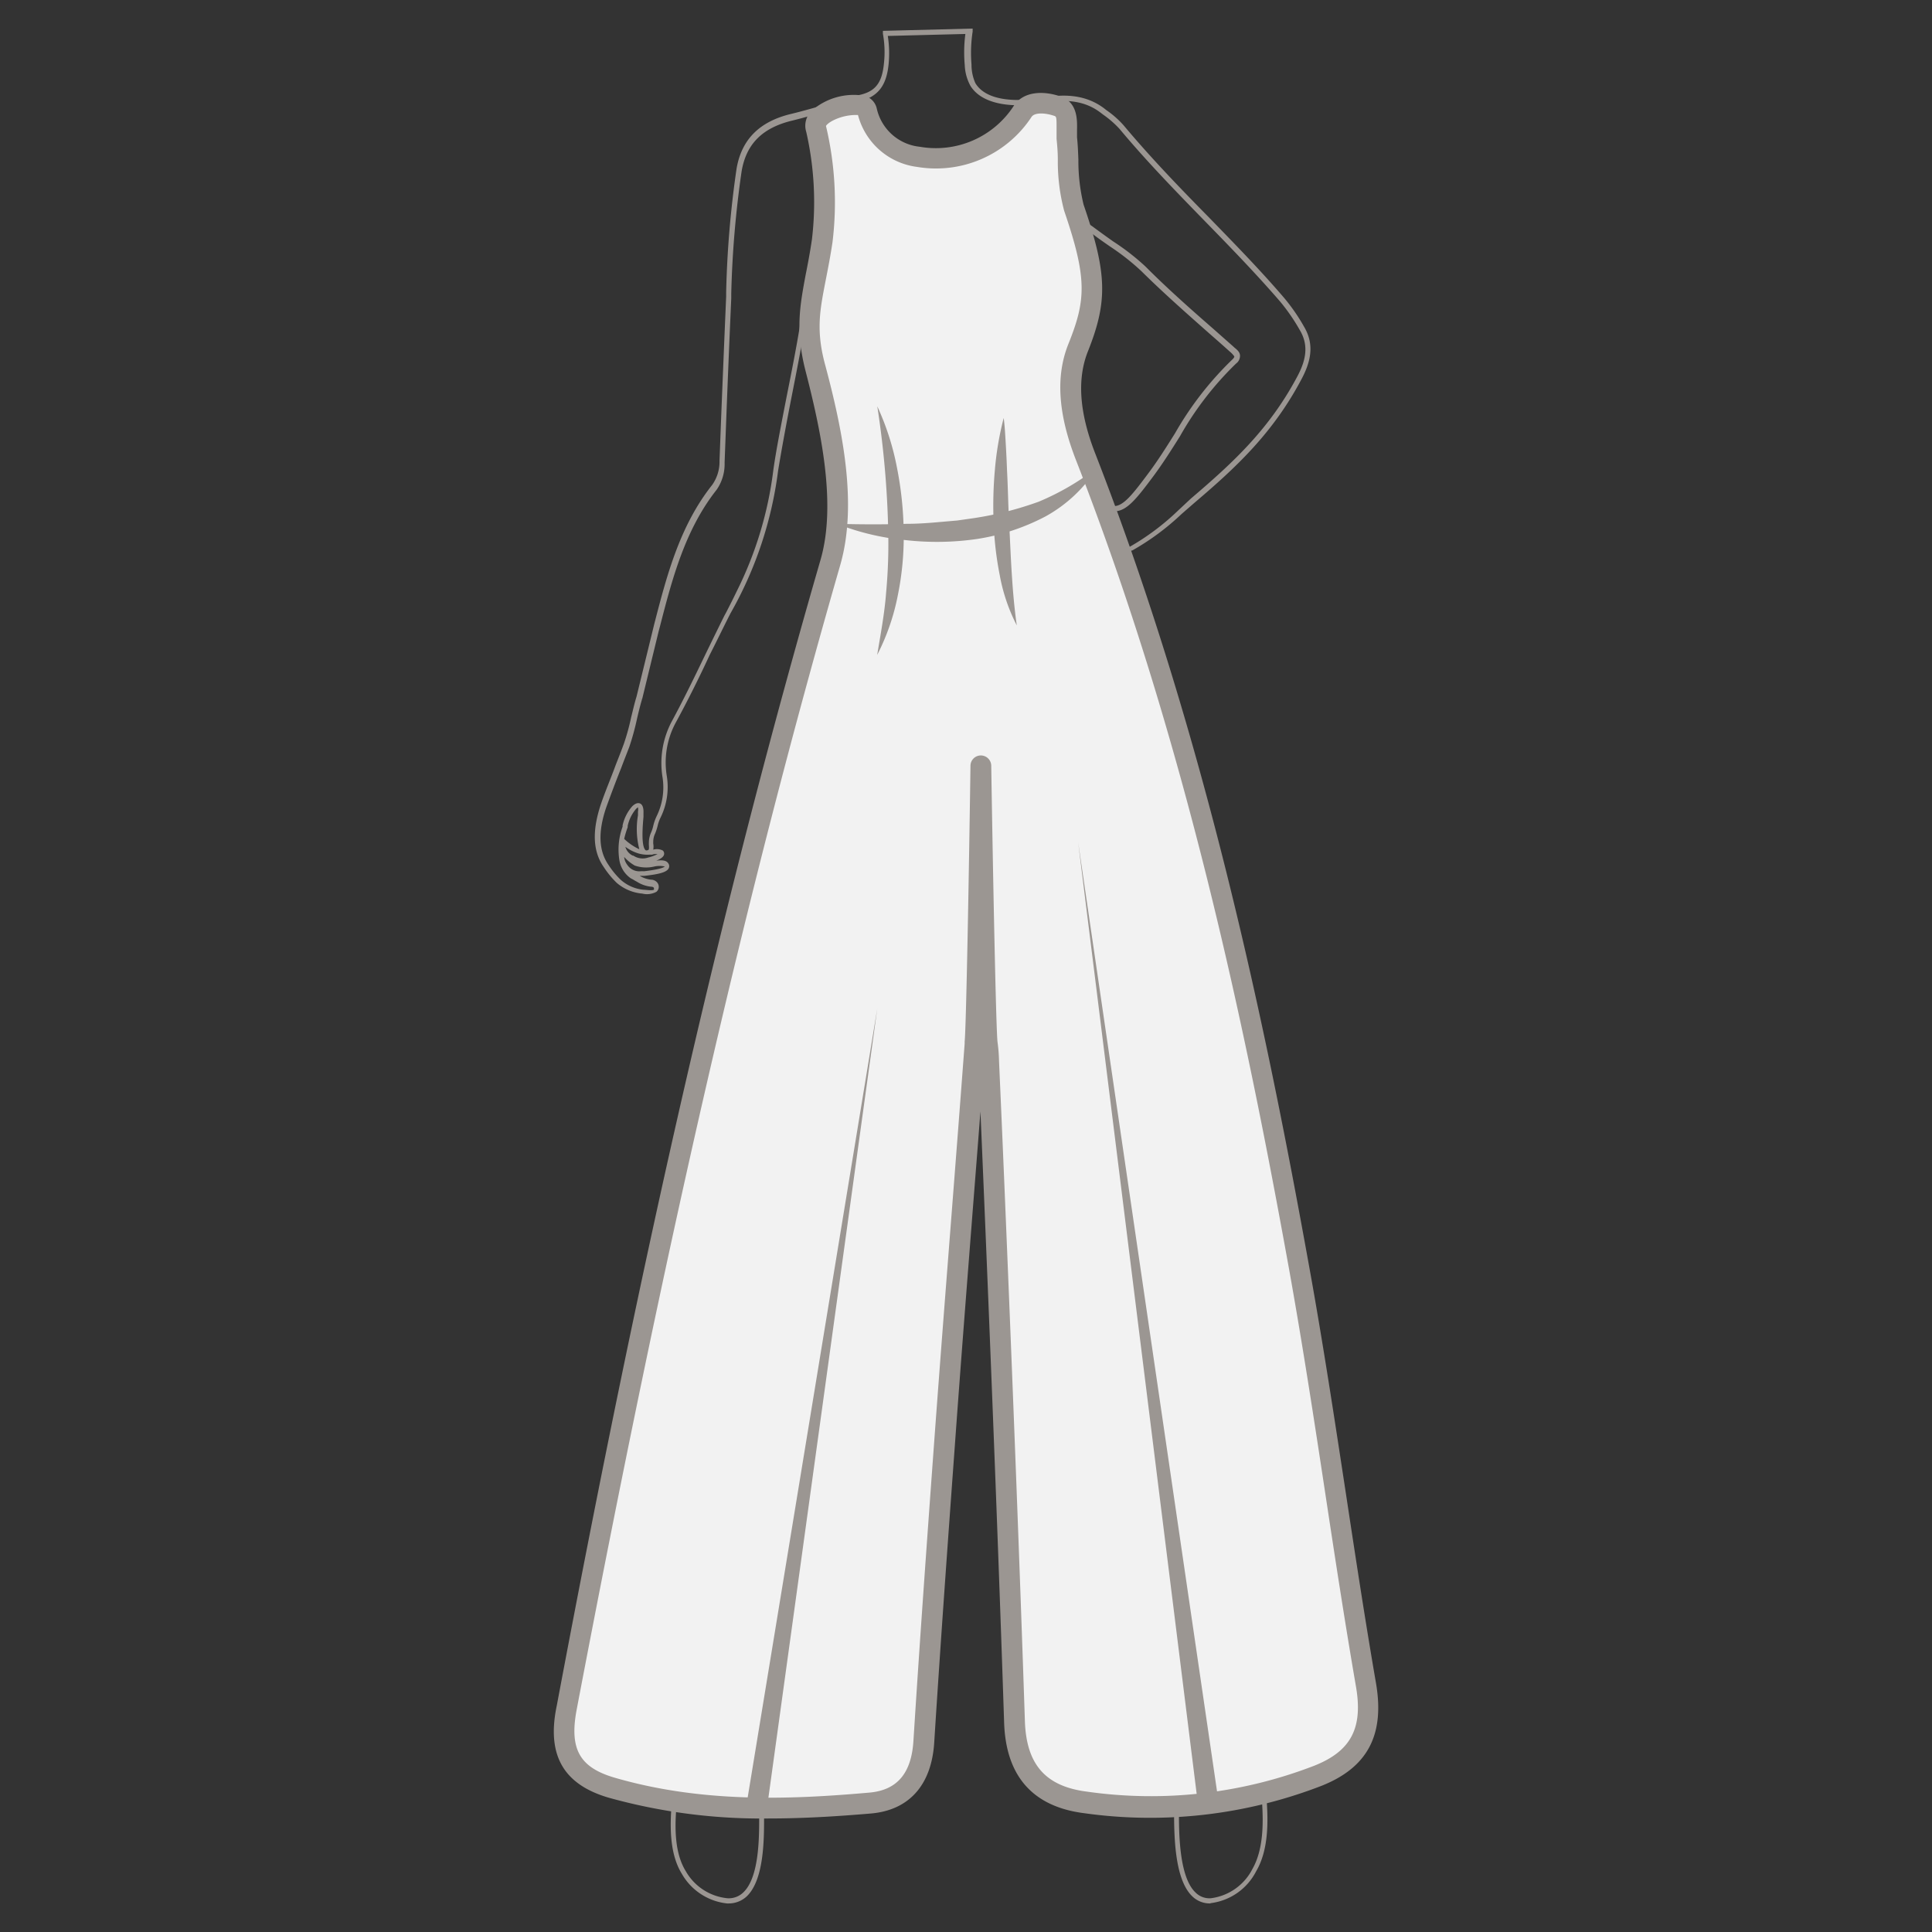 <svg id="图层_1" data-name="图层 1" xmlns="http://www.w3.org/2000/svg" viewBox="0 0 186 186"><rect x="0" y="0" width="186" height="186" fill="#333333" stroke="none"/><defs><style>.cls-1,.cls-3{fill:#9b9692;}.cls-2{fill:#f2f2f2;}.cls-3{opacity:0;}</style></defs><path class="cls-1" d="M70.11,183.25H70a5.71,5.71,0,0,1-4.35-2.84c-1.19-1.92-1.15-4.53-1-6.58v-.2l.2,0c2.44-.37,6-.71,8.57.55l.14.07v.16c0,.17,0,.36,0,.57,0,2.1,0,6-1.67,7.59A2.54,2.54,0,0,1,70.11,183.25Zm-5-9.18c-.15,1.94-.16,4.34.91,6.07a5.2,5.2,0,0,0,4,2.61,2,2,0,0,0,1.55-.57c1.51-1.45,1.52-5.21,1.52-7.23,0-.15,0-.29,0-.42C70.71,173.45,67.47,173.73,65.15,174.07Z"/><path class="cls-1" d="M116.5,183.25a2.41,2.41,0,0,1-1.72-.69c-1.73-1.66-1.74-5.93-1.75-8.22v-.78l.13-.07c2.59-1.36,6.14-1,8.58-.59l.19,0,0,.2c.17,2.2.22,5-1,7.06a5.7,5.7,0,0,1-4.36,3.06Zm-3-9.39v.48c0,2.06,0,6.35,1.6,7.86a1.88,1.88,0,0,0,1.47.55,5.22,5.22,0,0,0,4-2.81c1.08-1.88,1.07-4.48.92-6.58C119.15,173,115.9,172.69,113.53,173.86Z"/><path class="cls-1" d="M81.4,122.87a34.17,34.17,0,0,1-.47-6.59c0-.62,0-1.24,0-1.87a38.65,38.65,0,0,0-.55-5.11q-1.11-5.77-2.26-11.53-1.18-6-2.35-12c-.24-1.27-.58-2.52-.91-3.73-1-3.64-1.93-7.08-.2-10.62,6.68-13.71,6.34-26.88,4-34A29.08,29.08,0,0,1,78,33.07c-.1-1-.21-2-.34-2.87-.32,2.29-.9,5.2-1.45,8s-1,5.28-1.3,7.12a37.22,37.22,0,0,1-4.58,13.72c-.68,1.33-1.32,2.67-2,4-1,2.17-2.12,4.41-3.29,6.56a8.06,8.06,0,0,0-.84,5.14,6.66,6.66,0,0,1-.62,4,3.62,3.62,0,0,0-.27.78,5.61,5.61,0,0,1-.24.73,1.79,1.79,0,0,0-.18.79,1.21,1.21,0,0,0,0,.18,1.66,1.66,0,0,1,0,.58,1.23,1.23,0,0,1,.93.09.42.42,0,0,1,.12.3c0,.3-.38.52-.76.67.5-.06.92-.06,1.13.22a.47.47,0,0,1,.08.49c-.18.42-1,.6-2.35.75l-.29,0-.16,0a2.61,2.61,0,0,0,1.1.37.78.78,0,0,1,.57.26.64.64,0,0,1,.16.45.61.61,0,0,1-.23.46,1.9,1.9,0,0,1-1.35.17A4.35,4.35,0,0,1,59.38,85a8.69,8.69,0,0,1-1.25-1.52c-1.05-1.5-1.14-3.44-.3-6,.43-1.28,1-2.6,1.46-3.87.26-.66.52-1.31.77-2a21.65,21.65,0,0,0,.7-2.54c.17-.68.33-1.39.52-2l1.71-7c1.2-4.64,2.44-9.43,5.57-13.38a3.86,3.86,0,0,0,.71-2.33l.14-3.7q.24-6.06.5-12.12l0-.45a97.05,97.05,0,0,1,1-11.84c.48-2.83,2.21-4.56,5.28-5.29,1.25-.3,2.5-.68,3.71-1,.88-.27,1.8-.54,2.71-.79C84.26,8.85,84.92,8,85.1,6.1A9.85,9.85,0,0,0,85,3.25l0-.28,8.64-.22,0,.29a13.54,13.54,0,0,0-.11,3.17A4.36,4.36,0,0,0,93.9,8c1.34,2.23,5.6,1.57,6.44,1.41,2.51-.46,4.39-.14,5.93,1l.24.19a9.24,9.24,0,0,1,1.66,1.46c2.56,3.06,5.39,6,8.13,8.78,2.45,2.52,5,5.12,7.32,7.83a18.18,18.18,0,0,1,1.93,2.79c.87,1.48.81,3-.18,4.91C122.6,41.67,119,45,115,48.4l-1.23,1.07A24.15,24.15,0,0,1,109,53l-.06,0c-1.35.7-2.62,1.36-4,.19-.49-.43-2.79-2.44-4.35-3.64,2.54,6.2,3.86,13.74,3.39,19.37a72.92,72.92,0,0,1-3.43,16l-.47-.15A73,73,0,0,0,103.48,69c.48-5.64-1-13.55-3.58-19.68a.34.34,0,0,1,.1-.4l.06,0h.17l.18,0c1.54,1.12,4.31,3.55,4.86,4,1.07.94,2.09.41,3.39-.26l.07,0a23.53,23.53,0,0,0,4.69-3.51L114.65,48c4-3.41,7.55-6.65,10.28-11.82.91-1.72,1-3.09.19-4.43a18.6,18.6,0,0,0-1.87-2.71c-2.33-2.7-4.86-5.3-7.31-7.81-2.75-2.82-5.58-5.73-8.15-8.81a9.54,9.54,0,0,0-1.58-1.38l-.25-.19c-1.41-1.08-3.17-1.37-5.53-.94-2.6.48-5.79.3-7-1.64a4.52,4.52,0,0,1-.55-2,13.64,13.64,0,0,1,.06-3l-7.47.19a10.69,10.69,0,0,1,.08,2.7c-.2,2.08-1,3.13-2.81,3.61-.9.24-1.81.51-2.7.78-1.21.37-2.47.74-3.73,1.05-2.9.69-4.46,2.24-4.91,4.88a97.72,97.72,0,0,0-1,11.78l0,.45q-.27,6.06-.5,12.12l-.14,3.7A4.35,4.35,0,0,1,69,47.14c-3.06,3.87-4.29,8.61-5.47,13.19l-.12.45-1.59,6.53-.25-.06.24.07c-.18.6-.35,1.3-.51,2a24.5,24.5,0,0,1-.72,2.6c-.25.65-.51,1.3-.77,2-.51,1.27-1,2.58-1.46,3.85-.79,2.35-.71,4.15.24,5.51a7.94,7.94,0,0,0,1.18,1.43,3.87,3.87,0,0,0,2.18.95c.21,0,.8.1,1,0a.12.12,0,0,0,0-.11.08.08,0,0,0,0-.08.3.3,0,0,0-.22-.1,3.11,3.11,0,0,1-1.39-.47c-.13-.07-.26-.14-.38-.22l-.23-.12a2.63,2.63,0,0,1-1.09-1.69,6.4,6.4,0,0,1,.3-3.28l0-.13a4.13,4.13,0,0,1,.94-1.85c.28-.26.53-.35.75-.25s.34.41.32.9c0,.08,0,.21,0,.38-.06.69-.26,2.8.2,3.21a.19.19,0,0,0,.19,0c.13,0,.16-.1.13-.5a1.77,1.77,0,0,1,0-.22,2.41,2.41,0,0,1,.22-1,3.59,3.59,0,0,0,.21-.66,4.67,4.67,0,0,1,.31-.88,6.29,6.29,0,0,0,.58-3.72,8.56,8.56,0,0,1,.89-5.43c1.16-2.14,2.24-4.38,3.28-6.54.58-1.19,1.17-2.4,1.77-3.61h0l.2-.37c.34-.66.68-1.33,1-2h0a35.81,35.81,0,0,0,3.51-11.58c.25-1.85.76-4.42,1.29-7.15.7-3.5,1.41-7.12,1.64-9.51l.12-1.2.37,1.14A30.19,30.19,0,0,1,78.5,33a30.86,30.86,0,0,0,.63,4.31c2.35,7.2,2.7,20.52-4,34.36-1.65,3.37-.74,6.72.23,10.27.33,1.22.67,2.48.92,3.77q1.16,6,2.35,12,1.14,5.76,2.26,11.52a38.36,38.36,0,0,1,.56,5.2c0,.63,0,1.25,0,1.88a33.92,33.92,0,0,0,.46,6.5ZM60.09,82.5a1.47,1.47,0,0,0,.3.76,1.39,1.39,0,0,0,1.28.62,2.11,2.11,0,0,1,.33,0c1.49-.18,1.88-.35,2-.46a2.36,2.36,0,0,0-1,0,3.35,3.35,0,0,1-1.89-.09A4.12,4.12,0,0,1,60.09,82.5Zm.11-1a1.32,1.32,0,0,0,.71.87l.06,0a1.6,1.6,0,0,0,1.42.19,3.87,3.87,0,0,0,.92-.34c-.18,0-.41,0-.51.06l-.23,0a3.24,3.24,0,0,1-1.15-.13A4.19,4.19,0,0,1,60.2,81.52Zm-.11-.74h0a5.38,5.38,0,0,0,1.46,1,7.8,7.8,0,0,1-.13-3.27c0-.15,0-.28,0-.35a1.08,1.08,0,0,0,0-.42,1.62,1.62,0,0,0-.19.16,3.73,3.73,0,0,0-.8,1.63l0,.13A8.35,8.35,0,0,0,60.09,80.78Zm47.18-31.54c-.87,0-1.77-.68-3.18-2.38-.33-.4-.66-.85-1-1.33a14.47,14.47,0,0,0-2.95-3.26l-.1-.08a5.23,5.23,0,0,0-.63-.35,1.51,1.51,0,0,1-.8-1.6c.14-.67.26-1.31.38-1.94.27-1.42.55-2.89.94-4.31.16-.6.31-1.21.46-1.82a33.85,33.85,0,0,1,1.51-5,5,5,0,0,0,.29-3.13,2.17,2.17,0,0,1,.75-2.48c1-.72,1.88,0,2.52.47s1.11.81,1.72,1.24a22.74,22.74,0,0,1,3.1,2.41c2.09,2.1,4.34,4.09,6.53,6l1.9,1.68.14.13c.26.21.53.44.53.78A.92.92,0,0,1,119,35h0a30.79,30.79,0,0,0-5.4,7c-.81,1.29-1.65,2.62-2.58,3.87-1.58,2.12-2.53,3.32-3.67,3.35Zm-6.74-7.3a15.7,15.7,0,0,1,2.94,3.29c.35.48.68.93,1,1.31,1.29,1.55,2.11,2.2,2.8,2.2h0c.91,0,1.84-1.22,3.29-3.16.92-1.23,1.75-2.55,2.56-3.84a31.54,31.54,0,0,1,5.49-7.08h0c.19-.17.22-.27.22-.31s-.19-.27-.35-.41l-.15-.13c-.63-.57-1.27-1.13-1.91-1.69-2.18-1.93-4.44-3.92-6.54-6a22.53,22.53,0,0,0-3-2.36c-.62-.43-1.21-.84-1.74-1.25-.73-.57-1.29-.93-1.93-.47a1.71,1.71,0,0,0-.56,2,5.45,5.45,0,0,1-.31,3.45,33.21,33.21,0,0,0-1.48,4.87c-.15.61-.31,1.22-.47,1.83-.38,1.4-.66,2.86-.93,4.27-.12.64-.24,1.28-.37,1.91s.28,1,.51,1.09a4.27,4.27,0,0,1,.79.45l.14.07Z"/><path class="cls-1" d="M103.79,46.36a.18.18,0,0,1-.15-.08c-.26-.35-.49-.71-.71-1.06a11.24,11.24,0,0,0-1.53-2,11.87,11.87,0,0,0-3.15-2.16c-.52-.27-1.08-.52-1.77-.81l-.17-.08c-.24-.12-.79-.38-1-.22a.11.11,0,0,0,0,.11c.05.42,1.3,1.19,1.77,1.47l.33.21.75.55a10.41,10.41,0,0,1,3.1,2.9.2.2,0,0,1-.08.26.18.18,0,0,1-.25-.07,10.05,10.05,0,0,0-3-2.79L97.19,42a2.91,2.91,0,0,0-.29-.19c-.91-.55-1.89-1.19-2-1.75a.55.55,0,0,1,.15-.42c.35-.34,1,0,1.38.15l.16.07c.7.3,1.27.56,1.79.82A12.58,12.58,0,0,1,101.67,43,11.77,11.77,0,0,1,103.24,45c.22.34.45.69.7,1a.19.19,0,0,1,0,.26A.15.15,0,0,1,103.79,46.36Z"/><path class="cls-1" d="M100.76,46.59a.18.18,0,0,1-.15-.07,6.88,6.88,0,0,0-3.25-1.79l-.18-.06c-.67-.23-1.33-.42-1.88-.58l-.12,0c-.39-.1-1.06-.28-1.21-.7a.55.55,0,0,1,.1-.55c.23-.33.79-.28,1.12-.24h.07c1.11.11,2.56.26,4,.54a.18.18,0,0,1,.15.22.19.19,0,0,1-.22.15,39.76,39.76,0,0,0-4-.53h-.08c-.2,0-.67-.07-.78.09s-.06.18-.05.2c.08.24.7.4,1,.47l.12,0c.56.16,1.22.35,1.9.58l.18.06a7.22,7.22,0,0,1,3.43,1.92.19.19,0,0,1,0,.26A.15.15,0,0,1,100.76,46.59Z"/><path class="cls-1" d="M106.62,53.85a1.55,1.55,0,0,1-.37,0,3.72,3.72,0,0,1-1.8-1.12,15.79,15.79,0,0,0-4.81-3.39,9,9,0,0,0-3.6-.43c-.25,0-.49,0-.77,0a.52.52,0,0,1-.49-.32.65.65,0,0,1,.34-.8,3.51,3.51,0,0,1,.74-.35,5.39,5.39,0,0,1,3.67.14l.73.28.28.13a4.46,4.46,0,0,0-2-1.12,8.14,8.14,0,0,0-2.38-.34H96c-.79,0-2.45,0-2.47-1a.56.56,0,0,1,.16-.42,1.56,1.56,0,0,1,1-.29H95c1.22,0,2.48,0,3.72,0a.2.2,0,0,1,.18.2.2.2,0,0,1-.2.18c-1.23,0-2.48,0-3.7-.05H94.7a1.12,1.12,0,0,0-.74.19.18.18,0,0,0-.06.14c0,.64,1.53.62,2.09.61h.18a8.51,8.51,0,0,1,2.49.35c.68.21,2.28.82,2.48,1.86a.18.18,0,0,1-.08.19.18.18,0,0,1-.2,0,7.35,7.35,0,0,0-.74-.36c-.24-.1-.47-.19-.71-.27a4.87,4.87,0,0,0-3.4-.16,3.23,3.23,0,0,0-.68.32c-.26.18-.21.31-.19.36s.07.08.14.08H96a9.2,9.2,0,0,1,3.74.46,16,16,0,0,1,4.93,3.45,3.39,3.39,0,0,0,1.61,1,3.1,3.1,0,0,0,2.09-.63.19.19,0,0,1,.25.06.18.18,0,0,1-.06.26A3.92,3.92,0,0,1,106.62,53.85Z"/><path class="cls-2" d="M93.87,100.59c-1,13.12-2,25.17-2.93,38.3-.7,9.6-1.39,19.2-2,28.8-.22,3.48-1.92,5.6-5.16,5.89-8.35.74-16.69.91-24.9-1.48-4.05-1.18-5.11-3.62-4.34-7.71,7-37.1,14.94-74,25.39-110.23,1.69-5.88,0-13.42-1.43-18.68-1.31-4.92-.08-7.17.66-12.31a31.1,31.1,0,0,0-.59-10.77c-.57-1.8,4.63-3.08,4.89-1.76,1.2,6.16,11.28,6.1,14.94.14.67-1.1,2.34-.9,3.39-.54,1.23.43.78,2,.9,3.09.19,1.92.06,4.9.67,6.7,2.29,6.68,2.22,9,.4,13.52-1.37,3.42-.54,7.19.75,10.49,9.86,25.19,15.76,51.52,20.56,78.12,2.4,13.29,4.12,26.71,6.41,40,.78,4.53-.59,7.2-4.63,8.8a44.53,44.53,0,0,1-22.36,2.57c-4.07-.52-6.65-2.7-6.82-7.76-.94-28.63-2.55-65.16-2.57-65.16-.21,0-.64-26.84-.64-26.84S94.07,100.6,93.87,100.59Z"/><path class="cls-1" d="M74.06,175.07a54.8,54.8,0,0,1-15.46-2c-4.34-1.27-6-4.08-5-8.85C62,119.51,69.85,85.49,79,53.88c1.56-5.41,0-12.54-1.44-18.14-1-3.88-.56-6.26,0-9.27.2-1,.42-2.14.61-3.44a30.42,30.42,0,0,0-.55-10.33,2,2,0,0,1,.59-2.1,6.15,6.15,0,0,1,5-1.38,1.63,1.63,0,0,1,1.2,1.23,4.74,4.74,0,0,0,4.15,3.68,8.94,8.94,0,0,0,9-3.88c.95-1.54,3-1.51,4.58-.95s1.57,2.19,1.55,3.16c0,.27,0,.53,0,.77.07.63.1,1.36.13,2.13a17.74,17.74,0,0,0,.5,4.34c2.28,6.65,2.35,9.31.38,14.22-1,2.6-.8,5.8.75,9.76C116,70.76,121.81,98.46,126.05,122c1.31,7.23,2.43,14.62,3.52,21.76.91,6,1.85,12.2,2.9,18.27.86,5-.81,8.14-5.25,9.9a45.72,45.72,0,0,1-22.86,2.63c-4.93-.63-7.52-3.56-7.69-8.72-.71-21.6-1.78-47.23-2.28-58.84-.28,3.68-.57,7.3-.85,10.91-.54,6.94-1.08,13.84-1.6,21.07-.67,9.2-1.38,19-2,28.79-.26,4.08-2.42,6.5-6.08,6.82C80.68,174.86,77.4,175.07,74.06,175.07Zm8.23-164a5,5,0,0,0-1.84.41c-.69.3-.91.59-.93.65a31.76,31.76,0,0,1,.63,11.17c-.2,1.35-.43,2.51-.63,3.54-.58,3-1,4.93-.06,8.36,1.66,6.22,3.12,13.36,1.43,19.21C71.79,86,64,120,55.52,164.58c-.72,3.8.27,5.57,3.64,6.56,8.36,2.43,16.73,2.13,24.53,1.44,2.67-.23,4.06-1.85,4.25-5,.62-9.8,1.33-19.61,2-28.81.53-7.24,1.07-14.15,1.61-21.09.44-5.65.88-11.32,1.32-17.21l0-.19c.15-1.41.42-16.56.56-26.55a1,1,0,0,1,1-1h0a1,1,0,0,1,1,1c.16,10.14.46,25.6.61,26.63h0a15.76,15.76,0,0,1,.14,1.79l.2,4.53c.17,3.87.4,9.33.66,15.69.47,11.44,1.13,28.25,1.63,43.33.14,4.19,2,6.29,6,6.79a43.61,43.61,0,0,0,21.86-2.5c3.55-1.41,4.72-3.64,4-7.7-1.05-6.09-2-12.3-2.91-18.31-1.08-7.13-2.21-14.5-3.5-21.7-4.23-23.43-10-51-20.51-77.93-1.75-4.46-2-8.13-.75-11.24,1.69-4.21,1.83-6.28-.41-12.82a18.49,18.49,0,0,1-.61-4.91c0-.73-.06-1.42-.12-2,0-.31,0-.66,0-1,0-1,0-1.16-.21-1.22-.86-.3-1.92-.36-2.21.11a11,11,0,0,1-11,4.8,6.76,6.76,0,0,1-5.7-5Z"/><polygon class="cls-1" points="71.84 173.91 84.46 97.08 73.82 174.21 71.84 173.91"/><polygon class="cls-1" points="103.8 81.11 117.32 173.5 115.34 173.77 103.8 81.11"/><path class="cls-1" d="M80.58,50.43c2.27.06,4.49.07,6.68,0,1.1,0,2.2-.08,3.28-.18l1.62-.14,1.61-.23A32.38,32.38,0,0,0,100,48.3,24.67,24.67,0,0,0,105.65,45a13.69,13.69,0,0,1-5,4.72,20.94,20.94,0,0,1-6.59,2.17A26.88,26.88,0,0,1,87.2,52,24,24,0,0,1,80.58,50.43Z"/><path class="cls-1" d="M84.46,39.12A25.39,25.39,0,0,1,86.35,45,34,34,0,0,1,87,51.09a28.21,28.21,0,0,1-.55,6.15,21.52,21.52,0,0,1-2,5.81c.33-2,.71-4,.86-6a51.54,51.54,0,0,0,.2-6A90.77,90.77,0,0,0,84.46,39.12Z"/><path class="cls-1" d="M97.89,60.21a17.24,17.24,0,0,1-1.64-4.83,32,32,0,0,1-.59-5.06,39.13,39.13,0,0,1,.12-5.08,29.64,29.64,0,0,1,.85-5c.11.85.15,1.69.2,2.53s.09,1.68.12,2.51c.09,1.67.11,3.33.2,5s.15,3.31.26,5S97.65,58.53,97.89,60.21Z"/><rect class="cls-3" width="186" height="186"/></svg>